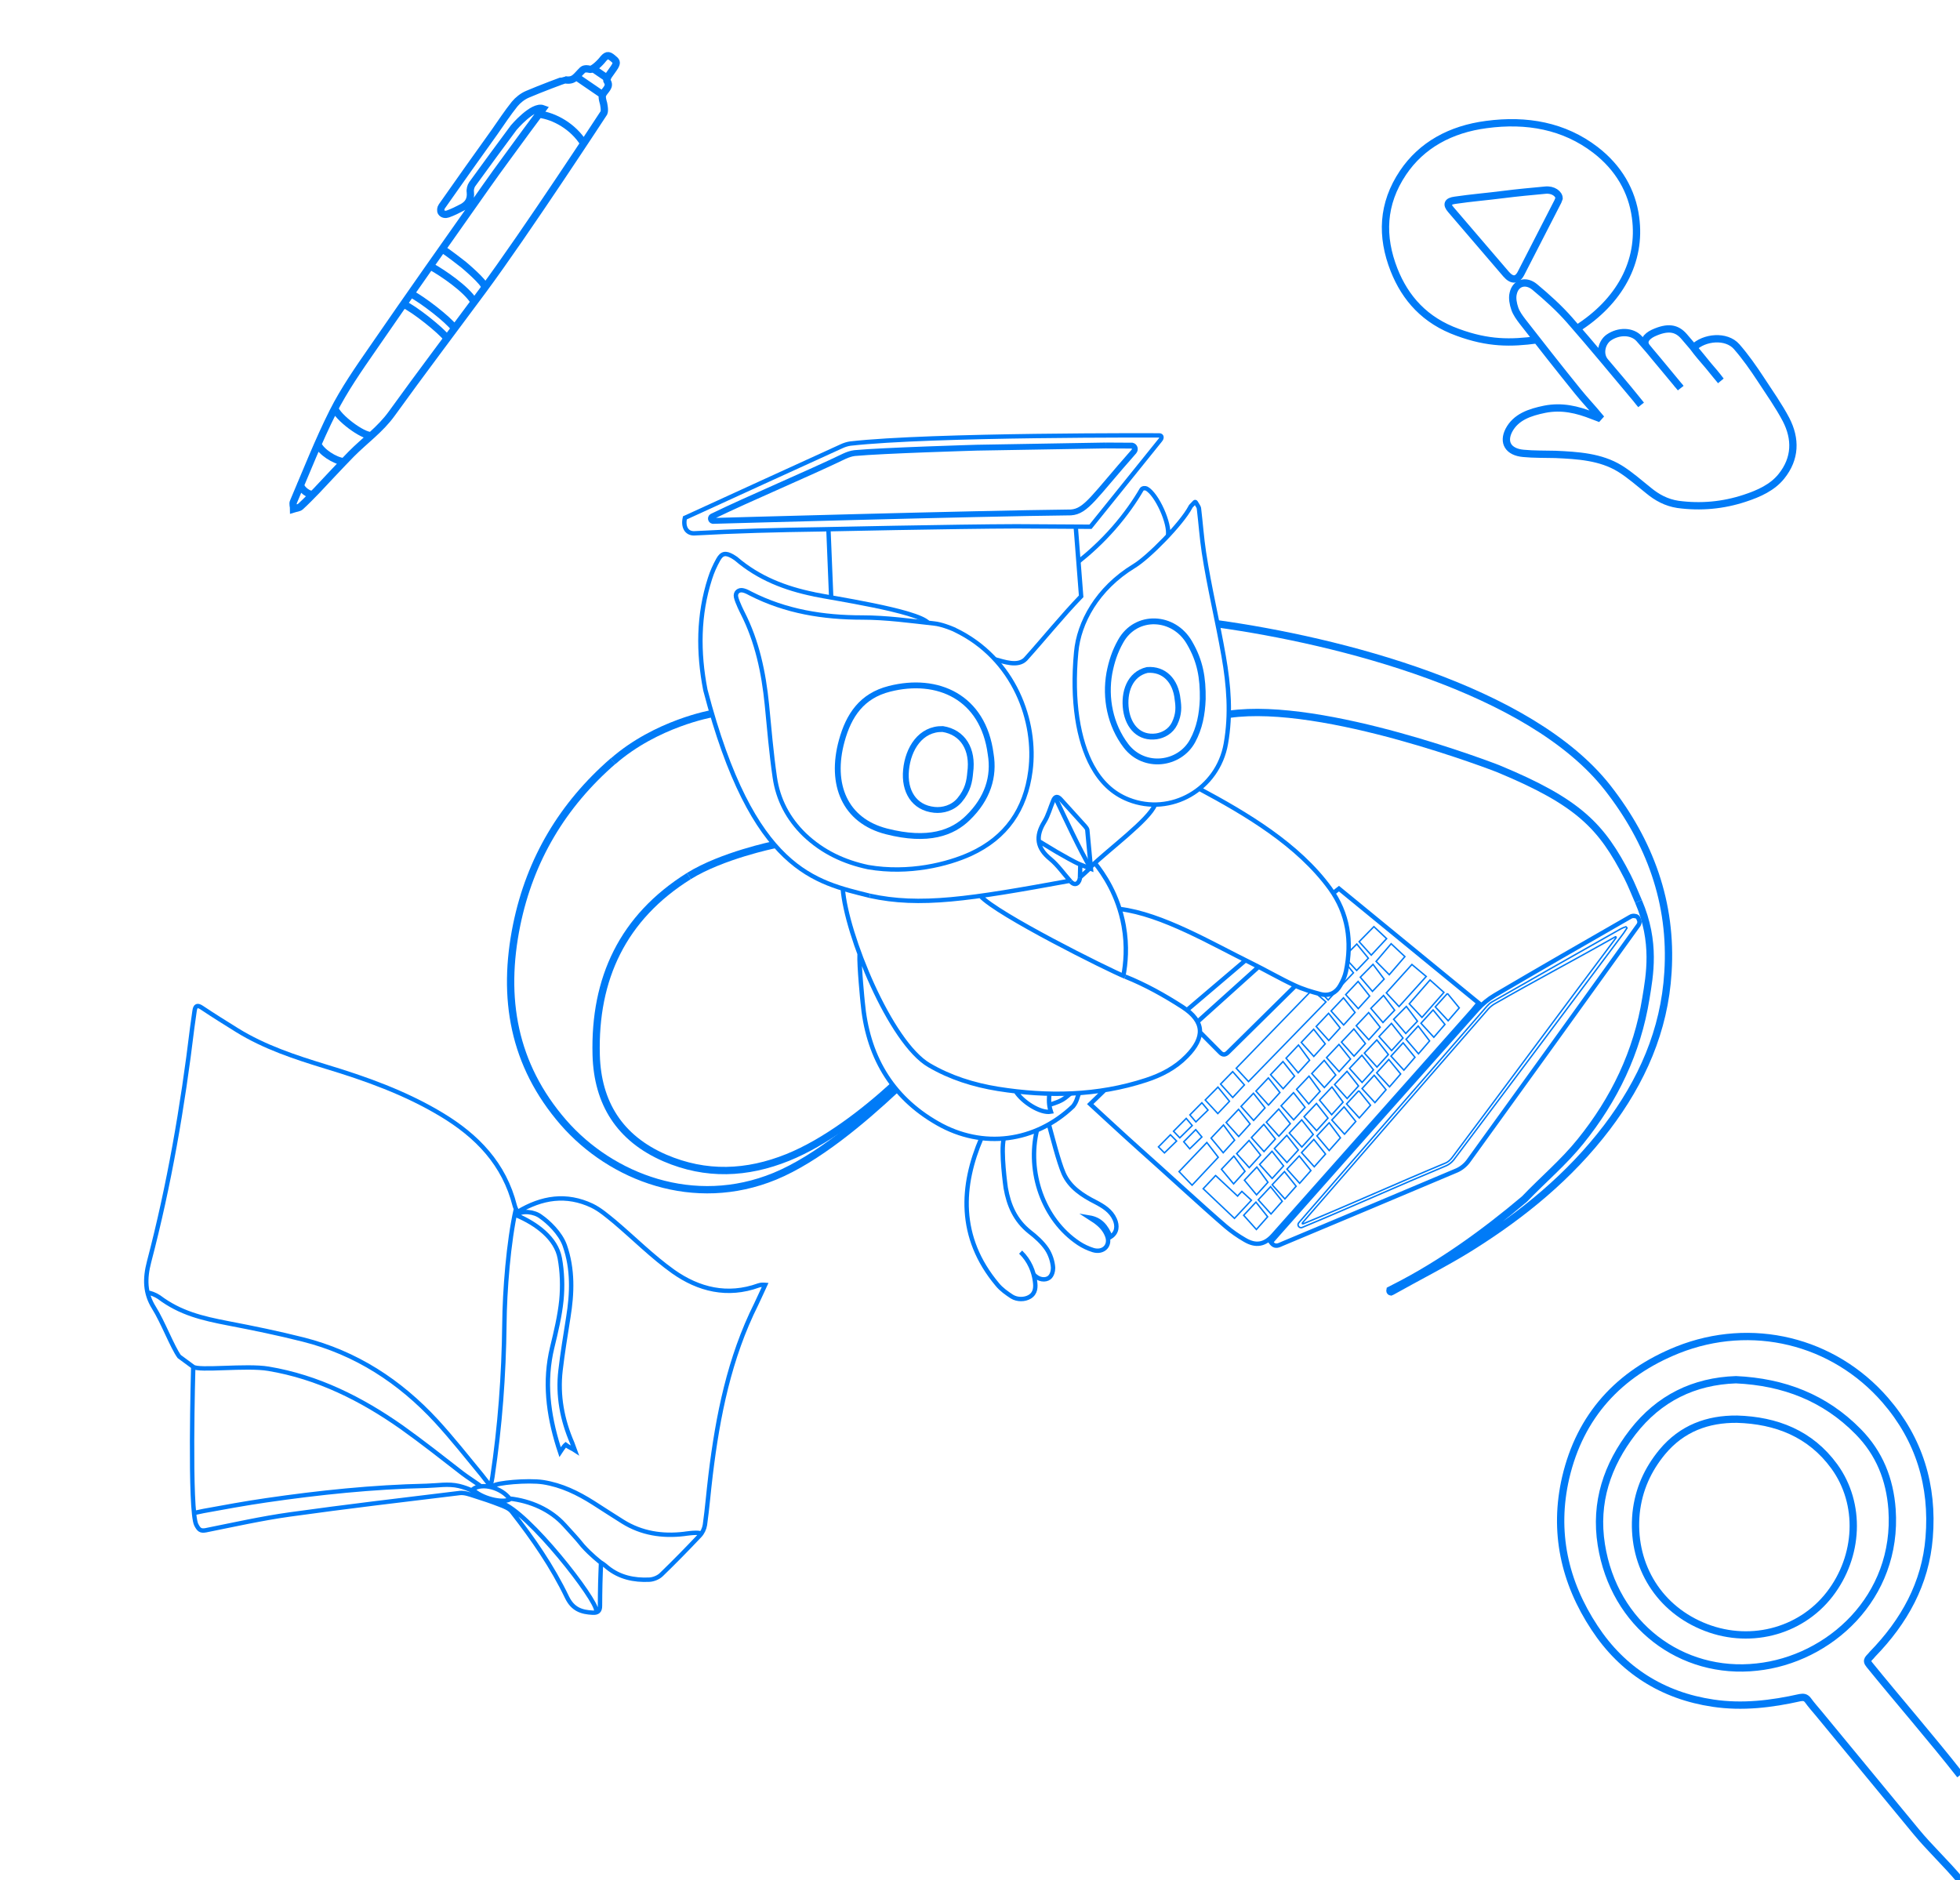 <?xml version="1.0" encoding="utf-8"?>
<!-- Generator: Adobe Illustrator 23.0.1, SVG Export Plug-In . SVG Version: 6.00 Build 0)  -->
<svg version="1.1" id="Layer_1" xmlns="http://www.w3.org/2000/svg" xmlns:xlink="http://www.w3.org/1999/xlink" x="0px" y="0px"
	 viewBox="0 0 1341 1286.3" style="enable-background:new 0 0 1341 1286.3;" xml:space="preserve">
<style type="text/css">
	.st0{fill:none;stroke:#007BF7;stroke-width:3;stroke-miterlimit:10;}
	.st1{fill:none;stroke:#007BF7;stroke-width:5;stroke-miterlimit:10;}
	.st2{fill:none;stroke:#007BF7;stroke-width:4;stroke-miterlimit:10;}
	.st3{fill:none;stroke:#007BF7;stroke-miterlimit:10;}
	.st4{fill:none;stroke:#007BF7;stroke-width:5;}
</style>
<g>
	<g>
		<path class="st0" d="M737.8,384.3c7.3-5.8,15.8-13.4,24.3-23.1c8.2-9.4,14.4-18.4,19-26.3c0.6-1,2.5-1.1,3.4-0.6
			c7.1,3.9,16.1,24.1,14.6,32.2 M776.9,302.7 M765.2,300.3 M732.5,603.1c-4.9-5.5-8.8-11.2-13.8-15.3c-9.3-7.5-10.4-15.6-4.2-25.5
			c2.7-4.4,4-9.5,6-14.3c1.3-3.4,3.1-3.5,5.4-0.9c5.4,6.1,11,12,16.4,18.1c0.6,0.8,1.4,1.6,1.6,2.5c0.8,8.2,1.7,18.2,2.5,26.7
			l-7.3-2.9c-0.1,2.8-0.1,5.2-0.2,8.8 M779.8,786.4c15.4,13.6,43.3,39.4,58.8,52.7c4,3.4,8.4,6.5,13.1,9.2
			c7.6,4.5,13.7,3.3,19.5-3.3c45.5-51.2,90.9-102.4,136.3-153.6c1.3-1.5,2.5-3,4.2-5.1c-33.1-27-62.9-51.6-95.6-78.3l-4.1,3.2
			 M755.8,745.8l-9.9,9.6c0,0,25,23.1,33.9,31 M576.6,608c2.3,31,32.4,105.3,59.1,120.8c14.5,8.5,30.4,13.5,47.1,16.2
			c34.1,5.4,68,4.9,101.3-6c10.4-3.4,20-8.3,27.8-16.3c12.7-12.9,12.4-23.8-2.8-33.7c-12.4-8-25.5-15.3-39.2-20.8 M766,621.9
			c29.1,3.5,63.3,23.9,89.8,36.9c10,4.9,19.7,10.6,29.8,15.3c5.7,2.7,11.8,4.5,17.9,6.1c5.8,1.5,10.6-0.8,13.5-6
			c1.7-3,3.2-6.3,3.9-9.7c4.2-20.4,1.5-39.4-10.9-56.6c-21.9-30.1-57.3-51-89.4-68.2 M775.9,387.3c-25.3,15.4-37.8,38.8-39.6,58.9
			c-3.2,33.6,1.5,60.6,11,78c5.7,10.4,13.6,18.5,24.8,22.9c28.9,11.4,61.1-7,66.6-38.2c3.6-20.2,2-40-1.5-60
			c-4.1-23.6-9.9-47.3-13.5-71c-1.5-9.9-2.2-20-3.4-30c-0.1-0.5-0.2-1-0.5-1.4l-1.7-2.8c-0.2-0.3-0.5-0.3-0.7-0.1l-2.4,2.5
			c-0.3,0.3-0.5,0.6-0.6,0.9C808.6,358.1,785.9,381.3,775.9,387.3 M588.1,652.7c-0.4,8.1,2.1,32.8,2.1,32.8
			c3.2,36.3,19.2,64.8,51.3,83.1c30.9,17.7,66.9,12.9,92.7-11.7c2.9-3.7,2.8-6.6,4.2-9 M869.5,849.9c2.9,4,5.5,2,8,1
			c39.8-16.7,79.6-33.3,119.2-50.1c3-1.3,6-3.7,8-6.5c38.9-53.8,77.7-107.6,116.4-161.5c0.6-0.9,0.8-2.1,0.4-3.1l-0.5-1.3
			c-0.3-0.7-0.9-1.3-1.6-1.5c-0.2,0-0.3-0.1-0.5-0.1c-1.2-0.3-2.5-0.2-3.5,0.5c-30.9,17.7-61.8,35.5-92.6,53.6
			c-4.4,2.6-8.5,5.9-11.8,9.6c-45.7,51.2-91.2,102.5-136.7,153.9C872.8,846.1,871.2,847.9,869.5,849.9z M707.2,871.9
			c3.3,3.9,8.1,4.2,10.6,2.3c2-1.5,2.7-4.6,2.7-6.8c-0.3-4.4-1.9-9.2-4.3-12.8c-3.1-4.6-7.5-8.5-11.9-11.9
			c-9.7-7.8-14.1-18-16.2-29.9c0,0-3.6-25.1-1.3-33.9 M671.5,778.6c-13.9,32.3-16.4,67.8,10.9,100.3c2.7,3.3,6.4,5.9,9.9,8.2
			c3.7,2.3,8.9,2.2,12.3,0.1c4-2.5,4.1-6.6,3.5-10.7c-0.9-6.5-3.6-13.8-9.8-19.8 M732.1,602.6c-69.3,12.7-102.5,17.8-137,10.3
			 M745.7,594.1c-1.3,1.3-6.8,6.2-6.8,6.2 M740.5,600.7 M790.2,550.6c-3.9,10.2-31.8,30.7-43.7,42.3 M670.8,613
			c11.4,12.6,86.7,50.2,99,55.2 M812.1,691.1l40.1-34.1 M709.5,773.1c-6.9,28.5,4,61.2,28.5,77.5c3,2,6.4,3.6,9.9,4.7
			c7,2.1,12.3-3.2,9.5-10c-1.5-3.8-4-6.7-8.1-9.7l-4-2.6c7.8,1.3,11.6,6.2,14.5,13.3c4.6-2.9,4.8-7.7,2.9-12
			c-2.6-5.9-7.8-9-13.1-11.8c-9.1-4.6-17.7-10.2-21.9-19.7c-3.5-8.1-7.7-25-10.1-33.6 M861.1,661.5l-41.9,37.7 M821.3,706.5
			c0,0,11.9,12,13.3,13.4c2,2.2,3.8,2,5.8-0.1l45.4-44.8 M710.4,575.3l12.6,7.6c4.7,2.6,11.3,6.6,16.1,8.6 M694.9,746.6
			c4.6,7.4,17,15.3,24.1,14c-0.9-2.7-1.7-6.1-1-12.4"/>
		<path class="st0" d="M335.6,1016.5c0.7-2.4,1.1-4.7,1.3-6c5.2-34.7,7.8-69.5,8.2-104.5c0.2-22.8,2.8-56.4,7.9-78.9 M329.1,1017
			c-1.2-1.1-10-6.8-12.8-9c-13.9-10.8-27.2-21.3-41.5-31.5c-27.6-19.4-57.5-34.4-91.1-40c-15.2-2.6-47.9,1.7-51.6-1.4l-9.5-7
			c-4.7-6.5-11.2-23.7-17.3-33.4c-6.2-9.9-6.3-19.9-3.3-31.4c13.8-52.6,23-106.2,29.5-160.1c0.5-3.8,1.1-7.6,1.6-11.4
			c0.5-3.9,2-4.4,5.2-2.2c7.9,5.3,16,10.3,24,15.3c18.8,11.6,39.5,18.4,60.4,24.8c27.5,8.3,54.4,17.9,79.2,32.8
			c24.5,14.7,43.1,33.9,50.3,62.5c0.4,1.4,1.1,2.7,1.8,4.3c16.8-10.2,33.6-12.6,51-4.4c5.6,2.7,10.5,7,15.3,10.9
			c13.5,11.4,26,24,40.3,34.2c17.4,12.3,37.1,17.2,58.4,9.5c1.8-0.6,3.3-0.5,4.5-0.4c-2.3,4.9-4.1,9.1-6.1,13.2
			c-18.4,36.8-26.3,76.4-31.2,116.7c-1.4,11.4-2.3,22.9-3.9,34.3c-0.4,2.6-1.7,5.4-3.5,7.3c-8.6,9.1-17.3,18-26.3,26.7
			c-2,2-5.5,3.4-8.3,3.5c-10.4,0.5-20.4-1.6-28.7-8.4c0,0-2.1-1.9-4.3-3.3c-0.2,5.4-0.4,9.8-0.5,14.2c-0.1,5.1-0.2,10.3-0.2,15.5
			c0,3.4-1.5,4.8-5,4.6c-7.7-0.4-13.5-2.3-17.5-10.4c-10.1-21.1-23.4-40.3-37.8-58.7c-1.8-2.3-5.2-3.6-8.1-4.7
			c-5.9-2.3-11.8-4.3-17.9-6.2c-3.1-1-6.4-2.2-9.5-1.9c-38.8,4.7-77.7,9.3-116.5,14.7c-19.3,2.7-38.4,7-57.4,10.8
			c-3.7,0.7-4.8-0.5-6.5-3.7c-4.9-9.5-2.1-107.9-2.1-107.9 M335.5,1016.8c0,0-4.1-5.5-6-7.8c-10.1-12.3-20.1-24.9-30.9-36.7
			c-25.1-27.2-55.1-46.7-91.2-55.8c-17-4.3-34.1-7.8-51.3-11.1c-17.6-3.4-32.7-6.9-47.3-17.9c-2.3-1.6-6.4-3.2-7.8-3 M479,1049
			c-2.8-0.8-10.9,0.5-10.9,0.5c-14.9,1.8-29.2-0.4-42-8.4c-6.8-4.2-13.4-8.6-20.2-12.9c-10.6-6.7-21.6-12.1-34.3-14.1
			c-10.5-1.6-32.4,0.5-33.9,2.5 M324.9,1020.9c0,0-4-2.5-10.9-4.2c-7.3-1.7-14.6-0.3-22.1-0.1c-36.9,0.8-73.4,4.6-109.8,9.9
			c-14.4,2.1-28.6,4.7-42.8,7.3l-6.6,1.4 M393.3,992.2L393.3,992.2l-1.8-4.9c-6.9-15.9-10-32.5-8-49.7c1.4-12,3.4-24.1,5.3-36.1
			c2.7-16.6,3.3-33.1-2.4-49.4c-3.1-8.6-11.5-16.3-16.3-19.6c-4.4-3.5-13.1-4.6-16.9-1.1c13.9,5.9,27.3,15.8,29.8,29.5
			c1.7,9.3,2,19.3,1.1,28.7c-1.1,10.8-3.7,21.6-6.3,32.3c-5.6,23.2-2.7,45.7,4.2,67.9c0.2,0.7,1.2,3.7,1.2,3.7s2.6-4,3.8-5
			C389,990.1,392.1,991.4,393.3,992.2z M410.8,1068.9c0,0-6.8-5.3-12.1-11.3c-5-6.2-7.1-8.2-12.5-14.2
			c-9.5-10.5-23.2-16.5-37.5-18.1 M407.9,1102.1c1.1-6.8-46.8-68.3-65-73.8 M323.4,1019c5.5,5.9,20.2,9.8,25.6,6.8
			C343.2,1017.8,329.9,1014.2,323.4,1019z"/>
		<path class="st1" d="M371.5,74.4c-6.9-2.6-20,12.9-20,12.9c-9.5,12.8-19,25.7-28.4,38.7c-1,1.4-1.6,3.8-1.3,5.5
			c0.5,4.9-1.4,8.1-5.4,10.3c-3.2,1.7-6.6,3.4-10,4.6c-1.4,0.5-3.5,0.4-4.5-1.2c-0.6-1.1-0.4-2.9,0.4-4c11.9-17,24-34,36.1-50.9
			c4.5-6.4,8.8-13,13.7-19.1c2.3-2.8,5.5-5.3,8.8-6.7c8.1-3.5,25.3-10,25.6-9.9c6.4,1.1,7.5-2.3,12.1-6.7c1.4-1.3,4.3-0.7,4.7-0.5
			c2.6,0.8,8.4-5.9,8.4-5.9c3.2-4.1,4.4-4.3,7.5-1.7c2.6,2.1,3.1,2.8,1.5,5.7c-1.3,2.1-2.9,4.1-4.3,6.2c-0.7,1-1.5,3.2-1.1,3.7
			c2.8,3.9-1.6,6.3-3,9.4c-0.8,1.6,0.6,5.8,0.6,5.8s1.1,4.8,0.3,6.6c0,0-53.8,82.3-83,121.7c-20.7,28-41.7,55.7-62.1,84
			c-7.8,10.9-18.6,18.5-27.8,27.8c-8,8.2-15.8,16.6-23.7,25c-3.6,3.7-7.2,7.4-11,10.9c-1.1,1-3.1,1.1-4.7,1.6c0-1.6-0.8-3.6-0.1-4.9
			c8.8-20.6,17-41.6,27.1-61.7c7.6-15,17.4-29.1,27.1-43.1c25.6-37.2,51.6-74,77.7-111c8.9-12.7,18.2-25,27.3-37.6L371.5,74.4z
			 M411.8,64.5l-17.1-11.7 M368.7,78.1c10.6,1.3,23.4,8.4,30.6,19.9 M324,205.9c-5.2-8.3-20.8-19-29.1-23.6 M281,200.9
			c7.8,3.9,25.7,17.7,30,23.7 M229,279.3c2,6.2,19,19.1,25,18.7 M235.2,315.9c-6.1-0.6-15.7-6.8-17.8-12.1 M205.8,331.1
			c-1,3,6.4,8.8,8.8,6.6 M303.2,170.9c1.8,0.6,14.1,10.3,14.1,10.3s14.6,12.2,14.3,15.2 M276.1,208.2c6.5,2.5,26.2,18.2,29.7,23.3"
			/>
		<path class="st0" d="M594,593.3c27.9,4.8,54.4-1.9,70-9c24.4-11.2,37.6-30.4,41-56.8c4.4-33.5-10.7-77-51.8-96.6l-0.1-0.1
			c-3-1.3-9.1-3.7-13.9-4.2c-16.4-1.8-32.8-4.1-49.2-4.1c-26.8,0-52.4-4.1-76.5-16.4c0,0-3.2-1.8-4.8-2.1c-3.3-0.9-5.8,1.4-5.1,4.5
			c0.8,3.7,4.4,10.7,4.4,10.7c10.1,19.8,14.5,41,16.7,62.9c1.6,16.5,3,33.1,5.4,49.7c2.2,15.3,9.1,28.4,20.3,39.3
			C562.9,583,577.5,589.8,594,593.3L594,593.3z"/>
		<path class="st0" d="M595.1,612.9c-37.2-9.4-80.1-16.6-112.5-140.8l0,0c-5-25.8-4.9-51.3,3.2-76.4c1.4-4.4,3.3-8.7,5.6-12.8
			c2.5-4.5,5.1-4.8,9.6-2.3c0.9,0.5,1.7,1.1,2.5,1.6c15.6,13.4,33.8,20.4,53.4,24.4l0.3,0.1c10.7,2.3,70.5,11.1,77.9,19.5"/>
		<path class="st1" d="M471.3,599.4c-45.2,28.3-64.8,70.1-63.4,122.4c0.9,33,16.1,57.1,47,70.5c28.1,12.1,56.1,10.9,84.1-0.4
			c25.5-10.3,52-30.6,72.2-49.1"/>
		<path class="st1" d="M613.1,745.1c-22.8,21.3-53.9,47.7-83,59.7c-55.2,22.7-111.8,0.8-144.6-36.8c-34.3-39.5-42.2-85.2-32-135.2
			c9.2-44.8,31.4-82,65.9-112"/>
		<path class="st0" d="M1062.5,805.8"/>
		<path class="st0" d="M1080.9,784.7"/>
		<path class="st1" d="M1121,616.7c-2.5-5.7-4.7-11.4-7.5-16.9c-17.6-34.2-32.9-50.9-88.8-74c0,0-119-46.4-183.7-37.1"/>
		<path class="st0" d="M794.1,300.8l-48,59.6l0,0l-50.7-0.3l0,0c-40.8,0.1-134.9,2.1-134.9,2.1l0,0c-28.4,0.4-57.1,1.1-85.6,2.7
			c-5.2,0.1-7.7-4.5-6.3-10.6l0.7-0.3c35.4-16.2,70.9-32.5,106.3-48.6c1.9-0.9,4.1-1.6,6.1-1.9c55.7-6.3,211.4-5.6,211.4-5.6l0,0
			C795.1,297.9,794.9,299.7,794.1,300.8"/>
		<path class="st0" d="M568.7,408.9l-1.9-46.8"/>
		<path class="st1" d="M832.9,426.8c82.7,11.5,214,44.6,267,112.2c28.9,37,44.3,78.7,41.3,126.2c-2.4,40-18,74.8-41.8,106.2
			c-25.5,33.5-57.5,59.6-92.9,81.8c-16.2,10.2-37.5,21-54.2,30.4l-0.7,0.3c-0.6-0.1-0.7-0.7-0.6-1.2l3.1-1.6
			c31.5-15.9,61.9-37.9,88.9-60.7l0,0c12.9-13.5,26.7-25,38.3-39.4c23.2-28.7,38.9-61.2,44.8-98c2.5-15.4,7-38.3-5.1-66.3"/>
		<path class="st2" d="M756.4,304.8l-88,1.5c0,0-64.7,1.9-83.7,3.7c-2.4,0.3-4.7,1.1-6.9,2.1c-25.5,12.3-65.1,28.9-90.6,41.3l0,0
			c-1.3,0.8-0.9,2.7,0.5,3v0c0,0,179-5.1,245-5.8c10.5-0.7,15.8-10.8,43.1-41.7c1.2-1.4,0.6-3.6-1.2-4L756.4,304.8"/>
		<path class="st2" d="M677.8,515.9c-5.1-39.1-36.3-53-69.3-44.6c-18.9,4.8-27.8,18.1-32.6,35.6c-8.2,29.9,2.2,54.6,30.5,61.9
			c28.8,7.4,45.4,1,55.8-9.2C675.8,546.4,680.4,531.3,677.8,515.9z"/>
		<path class="st2" d="M822.9,478.3c-0.4,10.5-2.2,19.8-6.9,28.5c-8.9,16.6-33.2,19.7-45.6,3.5C759.5,496,756,477.5,759,460.6
			c1.5-7.9,3.8-14.9,7.7-21.8c10.5-19,36.5-17.8,47.2,1.1C821.2,452.4,823.1,463.9,822.9,478.3z"/>
		<path class="st3" d="M1113.2,634.9c-1.1,1.6-2,3.2-3.2,4.7c-38.5,51.4-76.8,102.7-115.4,154c-1.3,1.6-3.1,3.1-4.9,3.9
			c-32.3,13.5-66.7,29-99,42.4l0,0c-1.8,0.5-3.3-1.5-2.3-3l0.2-0.3c42.2-48.7,86.5-99.6,128.8-148.2c1-1.1,2.1-2.2,3.4-2.9
			c29.3-16.6,58.5-33.3,87.8-49.8c1.2-0.7,2.5-1.2,3.8-1.6C1112.6,634.3,1113,634.5,1113.2,634.9z M892.4,837
			c31.5-13,65.2-28.2,96.7-41.3c1.7-0.7,3.3-2.2,4.5-3.8c36.8-49.1,75.3-101.3,112.1-150.3l0,0c0.2-0.3-0.1-0.7-0.4-0.7l0,0
			c-26.1,14.8-56.2,30.7-82.3,45.7c-1.7,0.9-3.3,2.2-4.7,3.7c-41.7,47.9-85.3,98-126.8,145.9c0,0-0.7,0.7-0.5,1.1
			C891.3,837.5,892.4,837,892.4,837z"/>
		<path class="st3" d="M792.6,784.7l8.2-8.3l4.2,4.3l-8.3,8.1L792.6,784.7z"/>
		<path class="st2" d="M639.3,554.1c-14.1-1.4-20.8-13-19.4-27.3c1.4-14.7,10-28.3,25.1-28c13.8,2.2,21,13.9,18.8,29.8
			c-0.5,5.8-1.5,12-7.3,18.9C651.9,552.9,645,554.7,639.3,554.1z"/>
		<path class="st2" d="M799.4,508.3"/>
	</g>
	<line class="st1" x1="416" y1="53.9" x2="406.2" y2="47.2"/>
</g>
<path class="st0" d="M680.7,451.1c6.2,1.6,15.6,5.2,20.9-0.1c12.8-14.2,24.9-29.3,38.1-43l0,0l-3.7-47.7"/>
<path class="st2" d="M791.2,503.8c-11.5,1.6-19.1-6.4-20.8-18.1c-1.7-12,2.5-24.5,14.5-27.3c11.4-0.9,19.5,7.1,20.8,20.2
	c0.7,4.8,1.1,9.9-2.1,16.5C801,500.4,795.9,503.1,791.2,503.8z"/>
<path class="st1" d="M529.6,578c0,0-35.6,7.3-58.3,21.4"/>
<path class="st1" d="M419.4,520.9c29.7-26,67.7-32.6,67.7-32.6"/>
<path class="st0" d="M746.4,594.4c-7.7-13-17.9-35.2-24.4-48.7"/>
<path class="st0" d="M738.9,600.3c-0.1,3.2-2.9,6.7-6.4,2.8"/>
<path class="st0" d="M749.1,590.5c5.7,7.1,15.9,21.7,19.7,42.8c2.6,14.3,1.3,26.4-0.2,34.3"/>
<path class="st0" d="M718,755.9c9.2-2.8,10-4.1,14.5-7.8"/>
<path class="st3" d="M802.9,774l8.7-8.8l4.1,4.9l-8.5,8.4L802.9,774z"/>
<path class="st3" d="M806.7,801.6l19-19.9l7.8,10.1l-17.9,19.1L806.7,801.6z"/>
<path class="st3" d="M814.1,762.8l8.2-8.3l4.2,5l-8.3,8.1L814.1,762.8z"/>
<path class="st3" d="M809.9,781.2l8.2-8.3l4.2,5l-8.3,8.1L809.9,781.2z"/>
<path class="st3" d="M828.6,778.7l8.5-9l7.6,10.4l-7.8,8.6L828.6,778.7z"/>
<path class="st3" d="M824.6,752.6l8.7-8.8l7.9,9.7l-8,8.4L824.6,752.6z"/>
<path class="st3" d="M835.1,741.7l8.3-8.5l8,9.1l-8,8.6L835.1,741.7z"/>
<path class="st3" d="M899.9,679.2l7.3,6.3L854.2,740l-8.4-9.1l51-52.6"/>
<path class="st3" d="M913.8,678.6l-5.1,5.6l-3.4-3.6"/>
<path class="st3" d="M921.7,660.3l4.3,5.3l-8,8.4l-1-1.1"/>
<path class="st3" d="M922.9,651.3l5.4-5.4l7.9,9.7l-8,8.4l-5.5-6"/>
<path class="st3" d="M929.9,644.3l10.1-10.3l8.7,8.2l-10.5,11.3L929.9,644.3z"/>
<path class="st3" d="M838.9,768l8.5-9l7.9,10l-7.8,8.6L838.9,768z"/>
<path class="st3" d="M849.1,757l8.5-9l7.9,10l-7.8,8.6L849.1,757z"/>
<path class="st3" d="M859.3,746.5l8.5-9l7.9,10l-7.8,8.6L859.3,746.5z"/>
<path class="st3" d="M869.3,735.3l8.5-9l7.9,10l-7.8,8.6L869.3,735.3z"/>
<path class="st3" d="M879.9,724l8.5-9l7.6,10.4l-7.8,8.6L879.9,724z"/>
<path class="st3" d="M890.3,713.2l8.5-9l7.9,10l-7.8,8.6L890.3,713.2z"/>
<path class="st3" d="M900.5,702.3l8.5-9l7.9,10l-7.8,8.6L900.5,702.3z"/>
<path class="st3" d="M910.7,691.7l8.5-9l7.9,10l-7.8,8.6L910.7,691.7z"/>
<path class="st3" d="M920.7,680.5l8.5-9l7.9,10l-7.8,8.6L920.7,680.5z"/>
<path class="st3" d="M930.7,668.6l8.7-8.8l7.6,10.1l-8,8.4L930.7,668.6z"/>
<path class="st3" d="M941.5,657.8l10.3-12.1l9.4,8.8l-10.7,12.4L941.5,657.8z"/>
<path class="st3" d="M835.7,800l8.5-9l7.6,10.4l-7.8,8.6L835.7,800z"/>
<path class="st3" d="M846.1,789.3l8.5-9l7.9,10l-7.8,8.6L846.1,789.3z"/>
<path class="st3" d="M856.2,778.3l8.5-9l7.9,10l-7.8,8.6L856.2,778.3z"/>
<path class="st3" d="M866.4,767.8l8.5-9l7.9,10l-7.8,8.6L866.4,767.8z"/>
<path class="st3" d="M876.5,756.6l8.5-9l7.9,10l-7.8,8.6L876.5,756.6z"/>
<path class="st3" d="M887.1,745.3l8.5-9l7.6,10.4l-7.8,8.6L887.1,745.3z"/>
<path class="st3" d="M897.5,734.5l8.5-9l7.9,10l-7.8,8.6L897.5,734.5z"/>
<path class="st3" d="M907.6,723.6l8.5-9l7.9,10l-7.8,8.6L907.6,723.6z"/>
<path class="st3" d="M917.8,713l8.5-9l7.9,10l-7.8,8.6L917.8,713z"/>
<path class="st3" d="M927.9,701.8l8.5-9l7.9,10l-7.8,8.6L927.9,701.8z"/>
<path class="st3" d="M937.9,689.9l8.7-8.8l7.6,10.1l-8,8.4L937.9,689.9z"/>
<path class="st3" d="M948.5,679.3l17.5-19.4l9.8,8.2l-18.6,20.6L948.5,679.3z"/>
<path class="st3" d="M851.4,807.5l8.5-9l7.6,10.4l-7.8,8.6L851.4,807.5z"/>
<path class="st3" d="M861.8,796.7l8.5-9l7.9,10l-7.8,8.6L861.8,796.7z"/>
<path class="st3" d="M871.9,785.8l8.5-9l7.9,10l-7.8,8.6L871.9,785.8z"/>
<path class="st3" d="M882.1,775.2l8.5-9l7.9,10l-7.8,8.6L882.1,775.2z"/>
<path class="st3" d="M892.2,764l8.5-9l7.9,10l-7.8,8.6L892.2,764z"/>
<path class="st3" d="M902.8,752.7l8.5-9l7.6,10.4l-7.8,8.6L902.8,752.7z"/>
<path class="st3" d="M913.1,742l8.5-9l7.9,10l-7.8,8.6L913.1,742z"/>
<path class="st3" d="M923.3,731l8.5-9l7.9,10l-7.8,8.6L923.3,731z"/>
<path class="st3" d="M933.5,720.5l8.5-9l7.9,10l-7.8,8.6L933.5,720.5z"/>
<path class="st3" d="M943.5,709.2l8.5-9l7.9,10l-7.8,8.6L943.5,709.2z"/>
<path class="st3" d="M953.5,697.4l8.7-8.8l7.6,10.1l-8,8.4L953.5,697.4z"/>
<path class="st3" d="M964.2,686.8l14.2-16.3l9.5,8.5l-15,17.1L964.2,686.8z"/>
<path class="st3" d="M849.7,815.2l6.5,6l-11.5,12.3l-0.1,0.1l-21.4-20.3l8.5-9"/>
<path class="st3" d="M850,814.8l-3.2,3.4"/>
<path class="st3" d="M831.4,804l15.7,14.7"/>
<path class="st3" d="M931.9,744.8l8.3-9.1l8.1,9.9l-7.6,8.8L931.9,744.8z"/>
<path class="st3" d="M941.9,734l8.3-9.1l8.1,9.9l-7.6,8.8L941.9,734z"/>
<path class="st3" d="M951.7,722.6l8.3-9.1l8.1,9.9l-7.6,8.8L951.7,722.6z"/>
<path class="st3" d="M962,711.1l8.3-9.1l7.8,10.2l-7.6,8.8L962,711.1z"/>
<path class="st3" d="M972.2,700.1l8.3-9.1l8.1,9.9l-7.6,8.8L972.2,700.1z"/>
<path class="st3" d="M990.3,679.7l8.1,9.9l-7.6,8.8l-8.8-9.5L990.3,679.7"/>
<path class="st3" d="M870.4,810.6l8.4-9l8,10l-7.7,8.7L870.4,810.6z"/>
<path class="st3" d="M880.5,799.9l8.4-9l8,10l-7.7,8.7L880.5,799.9z"/>
<path class="st3" d="M890.5,788.6l8.4-9l8,10l-7.7,8.7L890.5,788.6z"/>
<path class="st3" d="M901,777.2l8.4-9l7.7,10.3l-7.7,8.7L901,777.2z"/>
<path class="st3" d="M911.2,766.3l8.4-9l8,10l-7.7,8.7L911.2,766.3z"/>
<path class="st3" d="M929.7,746.2l8,10l-7.7,8.7l-8.7-9.6L929.7,746.2"/>
<path class="st3" d="M850.9,831.5l8.4-9l8,10l-7.7,8.7L850.9,831.5z"/>
<path class="st3" d="M860.9,820.9l8.4-9l8,10l-7.7,8.7L860.9,820.9z"/>
<path class="st4" d="M1051.6,232.5c-17.8,2.4-33.3,2.6-54.2-5.1c-22.5-8.1-35.9-23.3-43.6-42.7c-9-22.9-8.2-45.2,6.1-66.5
	c12.7-18.9,32.5-29.8,57.1-33c27.5-3.7,53.1,0.9,74.5,17.3c15.9,12.2,25.1,28.2,27.5,46.2c4.2,30.5-11.2,57.8-40,76.1 M1094.2,284.9
	l-0.8,0.9c-1.3-0.5-2.4-0.9-3.7-1.4c-10.6-4.2-21.1-6.7-32.8-4.4c-10.3,2.1-19.8,5.3-24.6,14.5c-4.2,8.3-0.3,14.8,10,15.7
	c7.1,0.7,14.5,0.5,21.9,0.7c15.3,0.7,30.9,1.6,44.1,9.7c7.1,4.4,13.2,9.9,19.6,15c5.8,4.8,12.2,8.3,20.1,9.5
	c15.6,2.1,30.9,0.7,45.7-4.2c9.8-3.2,19-7.4,25.1-15c9.8-12.2,10-25.6,3.2-38.8c-5-9.5-11.4-18.5-17.4-27.7
	c-5-7.6-10.3-15.2-16.4-22.2c-7.1-8.1-22.3-6.5-29.5,0.7c5.8,7.8,12.8,14.8,18.6,22.6l0,0c-1.1-1.2-1.8-2.3-2.9-3.5
	c-7.4-9-14.5-18-22.2-26.8c-5-5.8-11.1-6.9-21.1-2.3c-4.8,2.3-7.6,5.9-4.2,9.9c6.3,7.8,13.4,16,20,24.1c0.8,1.2,2.1,2.3,2.9,3.5l0,0
	c-1.1-1.2-1.8-2.3-2.9-3.5c-8.5-10.2-16.6-20.3-25.4-30.2c-4.8-5.3-14-5.5-20.9-0.7c-4.5,3.2-6.8,10.9-2.6,16.2
	c7.4,8.8,14.2,16.6,21.4,25.6l3.4,4.2l0,0c-1.1-1.4-2.4-2.8-3.4-4.2c-15.1-18-29.9-36-45.5-53.8c-7.1-8.1-15.3-15.5-23.8-22.6
	c-6.1-5.1-13.2-3-14.8,4.4c-0.8,3.2,0,7.2,1.1,10.4c1.1,3.2,3.2,6,5.3,8.8c12.4,15.9,25.1,32.1,37.8,47.8
	C1084.1,273.5,1089.4,279.1,1094.2,284.9z"/>
<path class="st4" d="M1066.7,135.7l-0.8,2.1c-8.5,16.4-16.6,32.5-25.1,48.9c-2.6,5.3-6.3,5.5-10.3,0.9
	c-12.7-14.8-25.1-29.3-37.8-44.1c-3.2-3.7-2.4-5.8,2.9-6.5c10.8-1.6,21.9-2.5,32.8-3.9c9.5-1.2,19-2.1,28.8-3
	C1062.7,129.5,1066.7,132.7,1066.7,135.7z"/>
<path class="st4" d="M1341,1286.3c-9.3-11.2-20.8-21.9-30-33.1c-22.2-27-44.5-53.9-66.7-80.9c-2.5-3-5.1-5.9-7.4-9.1
	c-1.5-1.9-3-2.1-5.3-1.7c-19.6,4.4-39.5,6.8-59.5,3.8c-34.6-5.1-62.1-22.6-81.1-51.5c-20.7-31.3-28.3-65.9-19.8-102.7
	c9.9-42.5,36.5-71.4,76.6-87.5c50.5-20.1,106.6-6.5,142.1,34.4c23.2,26.8,32.9,58.5,30,94c-2.5,31.5-17.1,57.5-38.8,79.8
	c-2.3,3-4.9,3.8-2.1,7.2c18.8,23.2,43.6,51.8,62.1,75.5"/>
<path class="st4" d="M1187.7,944c32.7,1.5,60.8,12.3,83.6,35.5c14.6,14.8,21.7,32.7,23.2,53.2c4.2,60.4-43.1,102.7-92.5,107.9
	c-51.5,5.7-97.7-28.7-106.4-83.7c-4.6-28.9,4-54.5,21.5-77.1C1135.1,956.6,1159,945,1187.7,944z"/>
<path class="st4" d="M1188.5,971c26.8,0.8,50.2,9.9,66.5,32.3c18.6,25.6,16.9,61.5-3.2,87.5c-20.3,26.2-56.2,35.1-87.6,21.5
	c-31-13.3-48.1-43.5-44.8-77.1c1.7-16.1,8-29.8,17.9-41.8C1150.7,977.3,1168.3,970.8,1188.5,971z"/>
</svg>
